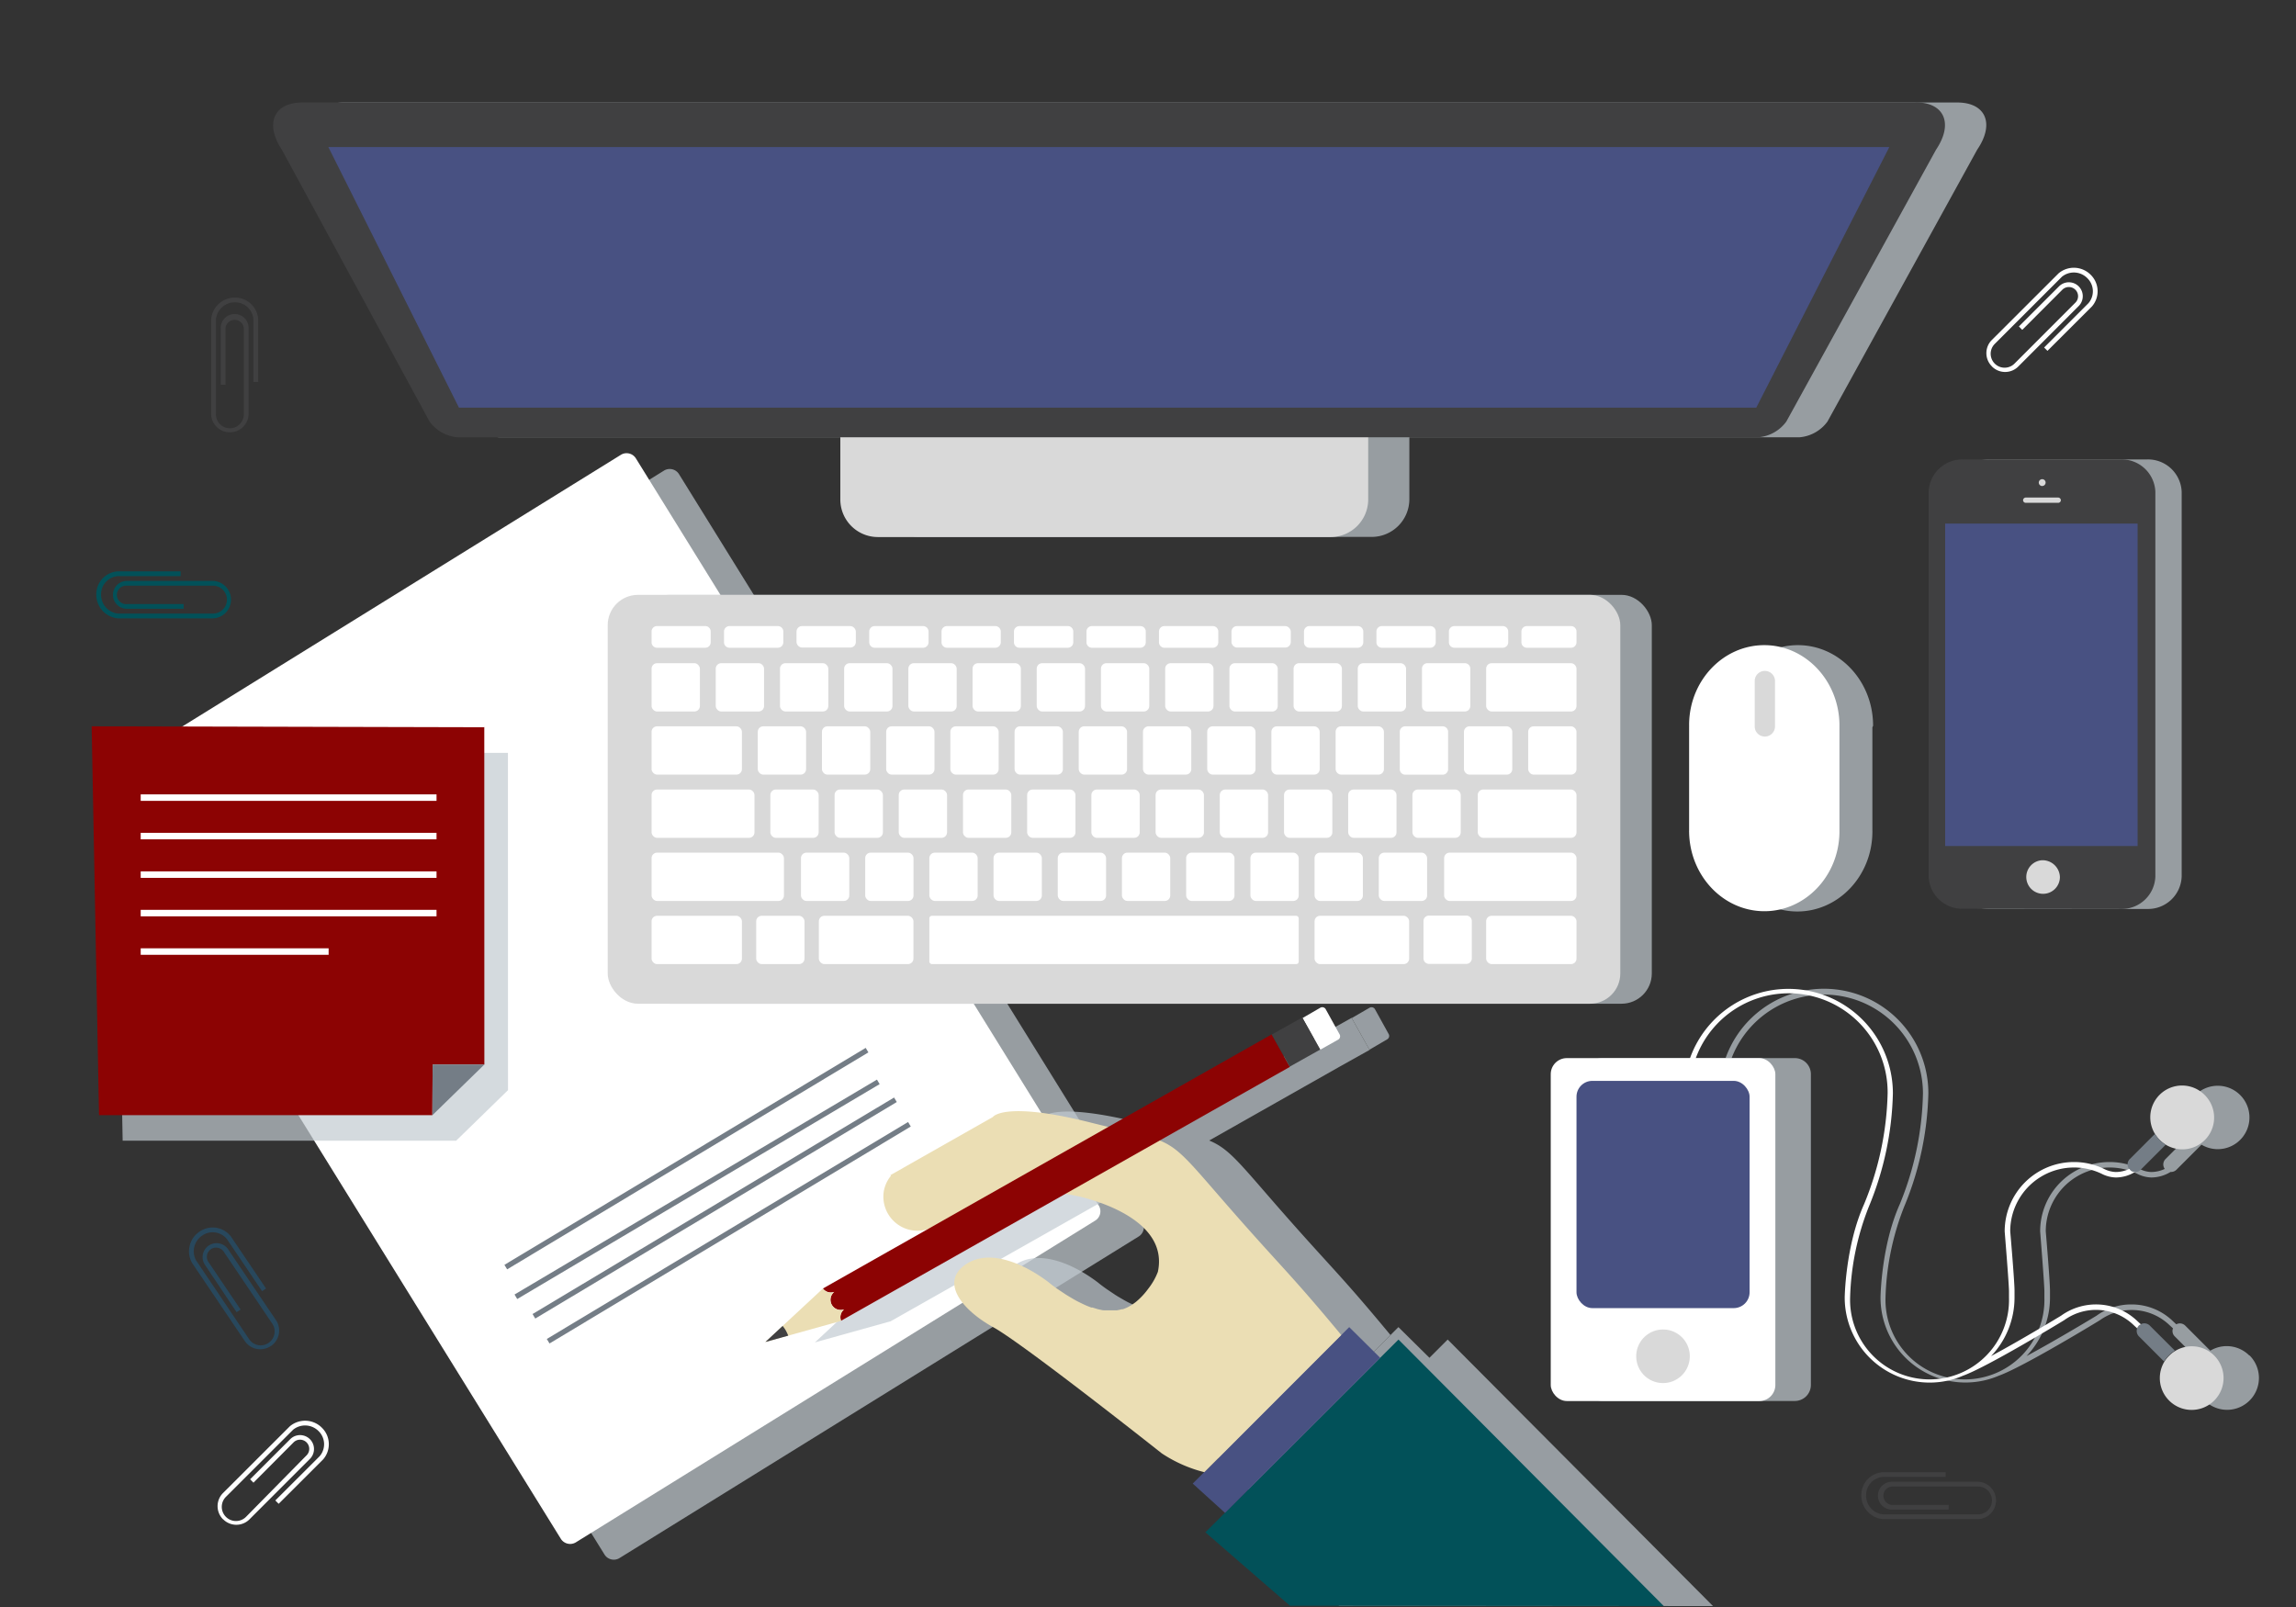 <svg xmlns="http://www.w3.org/2000/svg" viewBox="0 0 335.99 235.19"><rect x="0" y="0" width="335.99" height="235.19" fill="#333333" stroke="none"/><defs><style>.cls-1{isolation:isolate;}.cls-2,.cls-9{fill:#c2cbd1;}.cls-2,.cls-8{opacity:0.7;mix-blend-mode:multiply;}.cls-3{fill:#fff;}.cls-4{fill:#747d86;}.cls-5{fill:#d9d9d9;}.cls-6{fill:#404041;}.cls-7{fill:#485182;}.cls-10{fill:#025159;}.cls-11{fill:#ebdeb4;}.cls-12{fill:#8c0303;}.cls-13{fill:#28485d;}</style></defs><title>about-arcae</title><g class="cls-1"><g id="Layer_1" data-name="Layer 1"><path class="cls-2" d="M167.14,178.74,99.36,69.39a1.6,1.6,0,0,0-2.2-.51L21.2,116a1.6,1.6,0,0,0-.52,2.2L88.46,227.51a1.6,1.6,0,0,0,2.2.52l76-47.08A1.61,1.61,0,0,0,167.14,178.74Z"/><path class="cls-3" d="M160.79,176.44a1.6,1.6,0,0,1-.52,2.2l-76,47.09a1.61,1.61,0,0,1-2.2-.52L14.33,115.86a1.61,1.61,0,0,1,.52-2.21l76-47.08a1.6,1.6,0,0,1,2.2.51Z"/><rect class="cls-4" x="69.62" y="169.17" width="61.67" height="0.77" transform="translate(-72.97 75.94) rotate(-30.99)"/><rect class="cls-4" x="71.69" y="172.79" width="61.67" height="0.77" transform="matrix(0.86, -0.51, 0.51, 0.86, -74.48, 77.42)"/><rect class="cls-4" x="73.75" y="176.4" width="61.67" height="0.77" transform="translate(-75.98 78.88) rotate(-30.92)"/><rect class="cls-4" x="75.82" y="180.02" width="61.67" height="0.77" transform="translate(-77.67 80.68) rotate(-30.99)"/><path class="cls-2" d="M286.41,15H50.31c-4.19,0-5.53,3.11-3,6.92L68.93,61.71A5.64,5.64,0,0,0,73,64h56v9.07a5.52,5.52,0,0,0,5.5,5.51h66.24a5.52,5.52,0,0,0,5.5-5.51V64h57.09a5.64,5.64,0,0,0,4.1-2.31l21.91-39.79C291.93,18.11,290.6,15,286.41,15Z"/><path class="cls-5" d="M128.47,50h66.24a5.51,5.51,0,0,1,5.51,5.51V73.09a5.51,5.51,0,0,1-5.51,5.51H128.47a5.5,5.5,0,0,1-5.5-5.5V55.55A5.51,5.51,0,0,1,128.47,50Z"/><path class="cls-6" d="M280.36,15H44.25c-4.19,0-5.53,3.11-3,6.92L62.87,61.71A5.64,5.64,0,0,0,67,64H257.31a5.64,5.64,0,0,0,4.1-2.31l21.91-39.79c2.56-3.81,1.23-6.92-3-6.92"/><polygon class="cls-7" points="48.05 21.52 276.48 21.52 257.01 59.66 67.16 59.66 48.05 21.52"/><g class="cls-8"><polygon class="cls-9" points="211.85 196.05 209.18 198.72 204.64 194.23 181.75 217.13 186.46 221.4 183.6 224.26 195.97 235.01 250.68 235.06 211.85 196.05"/><path class="cls-9" d="M203.48,195.39c-7.73-9.33-8.67-9.81-16.7-19-5.56-6.38-7-8.3-9.83-9.47l19-10.76,0,0,4.47-2.5-2.63-4.69-4.47,2.5,0,0-23.88,13.52-2.48-.61c-12.91-3.25-14.43-.83-14.43-.83l-15,8.51.1.07a4.94,4.94,0,0,0,5.32,7.86l-15.28,8.64h0l-5.89,5.49h0l-2.53,2.35,11.08-3.09h0l32.88-18.6,1.4.27s13.89,2.64,12.07,11.15a9.8,9.8,0,0,1-1.41,2.46,10.76,10.76,0,0,1-1.72,1.87l-.16.13-.44.32-.21.13c-.14.09-.29.17-.44.25l-.21.1a4.87,4.87,0,0,1-.53.21l-.15,0a5.4,5.4,0,0,1-.72.16l-.19,0a5.46,5.46,0,0,1-.58,0h-.28l-.54,0-.32,0a5.86,5.86,0,0,1-.58-.1l-.32-.07-.78-.24-.16,0c-.33-.12-.66-.25-1-.41l-.31-.15c-.25-.12-.51-.24-.77-.38l-.41-.23-.76-.44-.44-.27-.85-.57-.4-.27c-.43-.3-.87-.62-1.33-1-3.45-2.62-8.73-5.09-12.29-2.45s-.13,6.67,4.23,9.06,24.6,18.44,24.6,18.44a20.05,20.05,0,0,0,6.24,2.76ZM194,152.58l0-.08v0Z"/><path class="cls-9" d="M203,152.11a.57.57,0,0,0,.21-.78l-2-3.62a.58.58,0,0,0-.78-.23L197.81,149l2.59,4.63Z"/></g><polygon class="cls-10" points="188.77 235.01 243.48 235.06 204.65 196.05 176.39 224.26 188.77 235.01"/><polygon class="cls-7" points="179.27 221.42 201.97 198.72 197.44 194.23 174.54 217.13 179.27 221.42"/><path class="cls-11" d="M196.28,195.39c-7.74-9.33-8.68-9.81-16.7-19-9.46-10.85-7-8.82-19.87-12.07s-14.43-.83-14.43-.83l-15,8.51.11.07a4.91,4.91,0,0,0-1.08,2.42,5,5,0,0,0,7.86,4.71l11.2-5.95,9,1.74s13.9,2.64,12.07,11.15a9.45,9.45,0,0,1-1.4,2.46,10.42,10.42,0,0,1-1.73,1.87l-.16.13-.44.32-.2.13-.45.25-.21.1a4.87,4.87,0,0,1-.53.21l-.15,0a6.2,6.2,0,0,1-.72.16l-.19,0a5.46,5.46,0,0,1-.58,0h-.29l-.54,0-.32,0c-.19,0-.38-.06-.58-.1l-.31-.07-.78-.24-.17,0c-.32-.12-.66-.25-1-.41l-.32-.15-.77-.38-.41-.23-.75-.44-.44-.27-.86-.57-.4-.27c-.43-.3-.87-.62-1.32-1-3.46-2.62-8.73-5.09-12.29-2.45s-.13,6.67,4.23,9.06S170,212.7,170,212.7a20.05,20.05,0,0,0,6.24,2.76Z"/><path class="cls-3" d="M193.22,147.48,190.6,149l2.6,4.63,2.62-1.47a.57.57,0,0,0,.21-.78l-2-3.62A.58.58,0,0,0,193.22,147.48Z"/><path class="cls-12" d="M120.42,188.58a1.45,1.45,0,0,0,1.66.49h0a1.49,1.49,0,0,0,1.44,2.56v0h0a1.46,1.46,0,0,0-.44,1.67l65.68-37.16-.61-1.08-1.45-2.58-.61-1.09Z"/><path class="cls-11" d="M123.09,193.32a1.44,1.44,0,0,1,.43-1.67h0v0a1.49,1.49,0,0,1-1.44-2.56h0a1.44,1.44,0,0,1-1.66-.5L112,196.41Z"/><rect class="cls-6" x="187.09" y="149.84" width="5.12" height="5.38" transform="translate(-50.36 112.18) rotate(-29.27)"/><path class="cls-6" d="M115.35,195.48a7.51,7.51,0,0,0-.33-.71,5,5,0,0,0-.49-.71L112,196.41Z"/><path class="cls-2" d="M274.1,106.23V106h0c-.1-6.41-5-11.58-11-11.58S252.15,99.6,252,106h0c0,.07,0,.13,0,.19s0,.14,0,.21l0,15v.42c.1,6.41,5,11.57,11,11.58s10.93-5.15,11-11.56v0a1.21,1.21,0,0,0,0-.19v-.21l0-15Z"/><path class="cls-3" d="M269.18,121.48l0-15V106h0c-.1-6.41-5-11.58-11-11.58s-10.93,5.15-11,11.56h0c0,.07,0,.13,0,.19a1.48,1.48,0,0,1,0,.21v15c0,.08,0,.14,0,.21a1.15,1.15,0,0,0,0,.19v0h0c.1,6.41,5,11.57,11,11.58s10.93-5.15,11-11.56h0v0c0-.06,0-.13,0-.19S269.18,121.55,269.18,121.48Z"/><path class="cls-5" d="M259.75,106.32a1.49,1.49,0,0,1-1.49,1.48h0a1.48,1.48,0,0,1-1.48-1.48V99.67a1.48,1.48,0,0,1,1.48-1.48h0a1.49,1.49,0,0,1,1.49,1.48Z"/><polygon class="cls-2" points="74.34 159.55 74.33 110.19 16.88 110.06 17.95 166.95 66.73 166.95 66.73 166.97 74.34 159.55"/><polygon class="cls-12" points="13.41 106.3 70.87 106.44 70.88 155.8 63.31 155.8 63.27 163.21 14.49 163.21 13.41 106.3"/><rect class="cls-3" x="20.59" y="116.26" width="43.29" height="0.95"/><rect class="cls-3" x="20.59" y="121.89" width="43.29" height="0.95"/><rect class="cls-3" x="20.59" y="127.53" width="43.29" height="0.95"/><rect class="cls-3" x="20.59" y="133.16" width="43.29" height="0.95"/><rect class="cls-3" x="20.59" y="138.79" width="27.5" height="0.95"/><polygon class="cls-4" points="63.31 155.8 70.88 155.8 63.27 163.22 63.31 155.8"/><path class="cls-2" d="M314.2,67.24H291.14A4.93,4.93,0,0,0,286.08,72v56.27a4.92,4.92,0,0,0,5.06,4.76H314.2a4.92,4.92,0,0,0,5.06-4.76V72A4.93,4.93,0,0,0,314.2,67.24Z"/><path class="cls-6" d="M287.29,133a4.92,4.92,0,0,1-5.06-4.76V72a4.93,4.93,0,0,1,5.06-4.76h23.06A4.93,4.93,0,0,1,315.41,72v56.27a4.92,4.92,0,0,1-5.06,4.76Z"/><path class="cls-5" d="M298.82,71.13a.5.5,0,1,1,.53-.5.51.51,0,0,1-.53.5"/><path class="cls-5" d="M296.46,73.59a.39.39,0,0,1-.41-.38.4.4,0,0,1,.41-.39h4.71a.4.4,0,0,1,.41.39.39.39,0,0,1-.41.38Z"/><path class="cls-5" d="M298.82,125.9a2.46,2.46,0,1,0,2.62,2.46,2.54,2.54,0,0,0-2.62-2.46"/><rect class="cls-7" x="284.65" y="76.63" width="28.16" height="47.19"/><rect class="cls-2" x="93.55" y="87.06" width="148.17" height="59.84" rx="4.43"/><rect class="cls-5" x="88.93" y="87.06" width="148.18" height="59.84" rx="4.43"/><path class="cls-3" d="M103.23,91.63H96.14a.79.79,0,0,0-.79.8V94a.79.79,0,0,0,.79.8h7.09A.79.79,0,0,0,104,94V92.43A.79.79,0,0,0,103.23,91.63Z"/><path class="cls-3" d="M113.83,91.63h-7.08a.8.8,0,0,0-.8.8V94a.8.8,0,0,0,.8.8h7.08a.8.8,0,0,0,.8-.8V92.43A.8.8,0,0,0,113.83,91.63Z"/><rect class="cls-3" x="116.56" y="91.63" width="8.68" height="3.14" rx="0.8"/><path class="cls-3" d="M135.05,91.63H128a.8.8,0,0,0-.8.8V94a.8.8,0,0,0,.8.8h7.08a.8.8,0,0,0,.8-.8V92.43A.8.8,0,0,0,135.05,91.63Z"/><path class="cls-3" d="M145.65,91.63h-7.07a.8.8,0,0,0-.8.8V94a.8.8,0,0,0,.8.8h7.07a.8.8,0,0,0,.8-.8V92.43A.8.8,0,0,0,145.65,91.63Z"/><path class="cls-3" d="M156.26,91.63h-7.08a.8.8,0,0,0-.8.8V94a.8.8,0,0,0,.8.8h7.08a.8.8,0,0,0,.8-.8V92.43A.8.8,0,0,0,156.26,91.63Z"/><path class="cls-3" d="M166.87,91.63h-7.08a.8.8,0,0,0-.8.8V94a.8.8,0,0,0,.8.8h7.08a.8.8,0,0,0,.8-.8V92.43A.8.8,0,0,0,166.87,91.63Z"/><path class="cls-3" d="M177.48,91.63H170.4a.8.8,0,0,0-.8.8V94a.8.8,0,0,0,.8.8h7.08a.8.8,0,0,0,.8-.8V92.43A.8.8,0,0,0,177.48,91.63Z"/><rect class="cls-3" x="180.21" y="91.63" width="8.68" height="3.14" rx="0.8"/><path class="cls-3" d="M198.69,91.63h-7.08a.79.79,0,0,0-.79.8V94a.79.79,0,0,0,.79.8h7.08a.81.81,0,0,0,.81-.8V92.43A.81.81,0,0,0,198.69,91.63Z"/><path class="cls-3" d="M209.3,91.63h-7.08a.8.8,0,0,0-.8.8V94a.8.8,0,0,0,.8.8h7.08a.8.8,0,0,0,.8-.8V92.43A.8.8,0,0,0,209.3,91.63Z"/><path class="cls-3" d="M219.91,91.63h-7.08a.8.8,0,0,0-.8.8V94a.8.8,0,0,0,.8.8h7.08a.8.8,0,0,0,.8-.8V92.43A.8.8,0,0,0,219.91,91.63Z"/><path class="cls-3" d="M229.9,91.63h-6.46a.8.8,0,0,0-.8.8V94a.8.8,0,0,0,.8.8h6.46a.8.8,0,0,0,.8-.8V92.43A.8.8,0,0,0,229.9,91.63Z"/><rect class="cls-3" x="95.35" y="97.06" width="7.07" height="7.07" rx="0.8"/><rect class="cls-3" x="104.74" y="97.06" width="7.07" height="7.07" rx="0.8"/><rect class="cls-3" x="114.14" y="97.06" width="7.07" height="7.07" rx="0.8"/><rect class="cls-3" x="123.53" y="97.06" width="7.07" height="7.07" rx="0.8"/><rect class="cls-3" x="132.93" y="97.06" width="7.07" height="7.07" rx="0.8"/><rect class="cls-3" x="142.32" y="97.06" width="7.07" height="7.07" rx="0.8"/><rect class="cls-3" x="151.71" y="97.06" width="7.07" height="7.07" rx="0.8"/><rect class="cls-3" x="161.11" y="97.06" width="7.07" height="7.07" rx="0.8"/><rect class="cls-3" x="170.51" y="97.06" width="7.07" height="7.07" rx="0.8"/><rect class="cls-3" x="179.91" y="97.06" width="7.07" height="7.07" rx="0.8"/><rect class="cls-3" x="189.3" y="97.06" width="7.07" height="7.07" rx="0.8"/><rect class="cls-3" x="198.69" y="97.06" width="7.07" height="7.07" rx="0.8"/><path class="cls-3" d="M214.36,97.06h-5.48a.79.79,0,0,0-.79.8v5.47a.79.79,0,0,0,.79.8h5.48a.8.8,0,0,0,.8-.8V97.86A.8.8,0,0,0,214.36,97.06Z"/><rect class="cls-3" x="217.48" y="97.06" width="13.22" height="7.07" rx="0.8"/><rect class="cls-3" x="95.35" y="134.03" width="13.22" height="7.07" rx="0.8"/><rect class="cls-3" x="119.83" y="134.03" width="13.84" height="7.07" rx="0.8"/><rect class="cls-3" x="110.66" y="134.03" width="7.07" height="7.07" rx="0.8"/><rect class="cls-3" x="192.37" y="134.03" width="13.84" height="7.07" rx="0.8"/><rect class="cls-3" x="217.48" y="134.03" width="13.22" height="7.07" rx="0.8"/><path class="cls-3" d="M214.58,134h-5.47a.8.8,0,0,0-.8.8v5.47a.8.8,0,0,0,.8.8h5.47a.8.8,0,0,0,.8-.8v-5.47A.8.8,0,0,0,214.58,134Z"/><rect class="cls-3" x="136" y="134.03" width="54.05" height="7.07" rx="0.36"/><rect class="cls-3" x="223.63" y="106.3" width="7.07" height="7.07" rx="0.8"/><rect class="cls-3" x="214.23" y="106.3" width="7.07" height="7.07" rx="0.8"/><path class="cls-3" d="M211.11,106.3h-5.47a.8.8,0,0,0-.8.8v5.47a.8.8,0,0,0,.8.81h5.47a.8.8,0,0,0,.8-.81V107.1A.8.8,0,0,0,211.11,106.3Z"/><rect class="cls-3" x="195.45" y="106.3" width="7.07" height="7.07" rx="0.8"/><rect class="cls-3" x="186.05" y="106.3" width="7.07" height="7.07" rx="0.8"/><rect class="cls-3" x="176.66" y="106.3" width="7.07" height="7.07" rx="0.8"/><rect class="cls-3" x="167.26" y="106.3" width="7.07" height="7.07" rx="0.8"/><rect class="cls-3" x="157.86" y="106.3" width="7.07" height="7.07" rx="0.8"/><rect class="cls-3" x="148.47" y="106.3" width="7.07" height="7.07" rx="0.8"/><rect class="cls-3" x="139.07" y="106.3" width="7.07" height="7.07" rx="0.8"/><rect class="cls-3" x="129.68" y="106.3" width="7.07" height="7.07" rx="0.8"/><rect class="cls-3" x="120.28" y="106.3" width="7.07" height="7.07" rx="0.8"/><rect class="cls-3" x="110.89" y="106.3" width="7.07" height="7.07" rx="0.8"/><rect class="cls-3" x="95.35" y="106.3" width="13.22" height="7.07" rx="0.8"/><rect class="cls-3" x="206.69" y="115.55" width="7.07" height="7.07" rx="0.8"/><rect class="cls-3" x="197.29" y="115.55" width="7.07" height="7.07" rx="0.8"/><rect class="cls-3" x="187.9" y="115.55" width="7.07" height="7.07" rx="0.8"/><rect class="cls-3" x="178.5" y="115.55" width="7.07" height="7.07" rx="0.8"/><rect class="cls-3" x="169.11" y="115.55" width="7.07" height="7.07" rx="0.8"/><rect class="cls-3" x="159.71" y="115.55" width="7.07" height="7.07" rx="0.8"/><rect class="cls-3" x="150.31" y="115.55" width="7.07" height="7.07" rx="0.8"/><rect class="cls-3" x="140.92" y="115.55" width="7.07" height="7.07" rx="0.8"/><rect class="cls-3" x="131.52" y="115.55" width="7.07" height="7.07" rx="0.8"/><rect class="cls-3" x="122.13" y="115.55" width="7.07" height="7.07" rx="0.8"/><rect class="cls-3" x="112.73" y="115.55" width="7.07" height="7.07" rx="0.8"/><rect class="cls-3" x="95.35" y="115.55" width="15.06" height="7.07" rx="0.8"/><rect class="cls-3" x="216.25" y="115.55" width="14.45" height="7.07" rx="0.8"/><rect class="cls-3" x="201.77" y="124.79" width="7.07" height="7.07" rx="0.8"/><rect class="cls-3" x="192.37" y="124.79" width="7.07" height="7.07" rx="0.8"/><rect class="cls-3" x="182.98" y="124.79" width="7.07" height="7.07" rx="0.8"/><rect class="cls-3" x="173.58" y="124.79" width="7.07" height="7.07" rx="0.8"/><rect class="cls-3" x="164.18" y="124.79" width="7.07" height="7.07" rx="0.8"/><rect class="cls-3" x="154.79" y="124.79" width="7.07" height="7.07" rx="0.8"/><rect class="cls-3" x="145.39" y="124.79" width="7.07" height="7.07" rx="0.8"/><rect class="cls-3" x="136" y="124.79" width="7.07" height="7.07" rx="0.8"/><rect class="cls-3" x="126.61" y="124.79" width="7.07" height="7.07" rx="0.8"/><rect class="cls-3" x="117.21" y="124.79" width="7.07" height="7.07" rx="0.8"/><rect class="cls-3" x="95.35" y="124.79" width="19.37" height="7.07" rx="0.8"/><rect class="cls-3" x="211.33" y="124.79" width="19.37" height="7.07" rx="0.8"/><path class="cls-2" d="M329.15,198.38a4.66,4.66,0,0,0-5.7-.7L319.77,194a1.11,1.11,0,0,0-1.3-.18l-.45-.42a8.68,8.68,0,0,0-6.11-2.49,8.59,8.59,0,0,0-5.11,1.65c-.08.05-5.75,3.49-10.25,5.91a12.35,12.35,0,0,0,3.44-8.56c0-.19,0-.38,0-.57s0-.28,0-.42c0-1.44-.6-8.46-.62-8.73a9.34,9.34,0,0,1,13.36-8.41,4.83,4.83,0,0,0,2.09.55,5.42,5.42,0,0,0,2.81-.81,1.12,1.12,0,0,0,.85-.31l3.68-3.68a4.64,4.64,0,1,0-1.59-1.58l-3.67,3.68a1.11,1.11,0,0,0,0,1.58,1.27,1.27,0,0,0,.34.23,1.08,1.08,0,0,1-.34-.23.61.61,0,0,1-.1-.14,4.68,4.68,0,0,1-2,.46,4.06,4.06,0,0,1-1.72-.46,10,10,0,0,0-4.41-1,10.14,10.14,0,0,0-10.12,10.15c0,.08.59,7.3.62,8.72,0,.15,0,.3,0,.45s0,.35,0,.52a11.63,11.63,0,1,1-23.25,0,39,39,0,0,1,2.74-13.33,45.63,45.63,0,0,0,3.53-16.6,15.28,15.28,0,0,0-29.67-5.13H234.46a2.35,2.35,0,0,0-2.34,2.35V202.7a2.34,2.34,0,0,0,2.34,2.34h28.18A2.35,2.35,0,0,0,265,202.7V157.21a2.35,2.35,0,0,0-2.35-2.35h-9.25a14.48,14.48,0,0,1,28,5.13A44.83,44.83,0,0,1,278,176.26c-2.72,6.09-2.81,13.58-2.81,13.65a12.43,12.43,0,0,0,17.29,11.44c3.57-1.28,14.33-7.83,14.81-8.13a8,8,0,0,1,10.23.76l.47.43a1.09,1.09,0,0,0,.25,1.17l3.68,3.68a4.66,4.66,0,1,0,7.28-.88ZM318,194.31a1,1,0,0,1,.2-.31A1,1,0,0,0,318,194.31Z"/><rect class="cls-3" x="226.93" y="154.86" width="32.87" height="50.19" rx="2.35"/><rect class="cls-7" x="230.7" y="158.19" width="25.33" height="33.26" rx="2.32"/><path class="cls-5" d="M247.28,198.49a3.92,3.92,0,1,1-3.91-3.91A3.91,3.91,0,0,1,247.28,198.49Z"/><path class="cls-5" d="M322.62,160.25a4.65,4.65,0,0,1-5.69,7.28,4.49,4.49,0,0,1-.89-.7,4.77,4.77,0,0,1-.69-.88,4.65,4.65,0,0,1,7.27-5.7Z"/><path class="cls-4" d="M316.93,167.53l-3.68,3.68a1.13,1.13,0,0,1-1.58,0,1.11,1.11,0,0,1,0-1.58l3.68-3.68a4.77,4.77,0,0,0,.69.88A4.49,4.49,0,0,0,316.93,167.53Z"/><path class="cls-5" d="M324,205a4.66,4.66,0,0,1-7.28-5.7,4.44,4.44,0,0,1,.7-.88,4.22,4.22,0,0,1,.89-.7A4.65,4.65,0,0,1,324,205Z"/><path class="cls-4" d="M316.68,199.26,313,195.58a1.13,1.13,0,0,1,0-1.58,1.14,1.14,0,0,1,1.59,0l3.68,3.68a4.22,4.22,0,0,0-.89.7A4.44,4.44,0,0,0,316.68,199.26Z"/><path class="cls-3" d="M313,194a1.27,1.27,0,0,1,.29-.18l-.46-.42a8.74,8.74,0,0,0-11.22-.84c-.08.05-5.74,3.49-10.24,5.91a12.39,12.39,0,0,0,3.43-8.56c0-.19,0-.38,0-.57s0-.28,0-.42c0-1.44-.61-8.46-.63-8.73a9.34,9.34,0,0,1,13.36-8.41,4.83,4.83,0,0,0,2.09.55,5.39,5.39,0,0,0,2.81-.81.83.83,0,0,1-.82-.45,4.76,4.76,0,0,1-2,.46,4.12,4.12,0,0,1-1.72-.46,10,10,0,0,0-4.4-1,10.14,10.14,0,0,0-10.13,10.15c0,.08.6,7.3.63,8.72,0,.15,0,.3,0,.45s0,.35,0,.52a11.63,11.63,0,1,1-23.25,0,38.82,38.82,0,0,1,2.75-13.33A45.84,45.84,0,0,0,277,160a15.29,15.29,0,0,0-29.94-4.36l.77.23A14.48,14.48,0,0,1,276.23,160a45,45,0,0,1-3.46,16.27c-2.72,6.09-2.82,13.58-2.82,13.65a12.44,12.44,0,0,0,12.43,12.43,12.31,12.31,0,0,0,4.86-1c3.57-1.28,14.33-7.83,14.82-8.13a7.94,7.94,0,0,1,10.22.76l.47.43A1.33,1.33,0,0,1,313,194Z"/><path class="cls-3" d="M291.49,53.62a2.72,2.72,0,0,1-.08-3.79L301.25,40a3.47,3.47,0,0,1,4.71.23,3.38,3.38,0,0,1,.15,4.64l-6.49,6.48-.49-.49,6.49-6.49a2.67,2.67,0,0,0-.16-3.65,2.76,2.76,0,0,0-3.72-.22l-9.83,9.83a2,2,0,0,0,2.88,2.89l8.91-8.92a1.33,1.33,0,0,0,0-1.9,1.35,1.35,0,0,0-1.9,0l-5.87,5.88-.49-.5,5.87-5.87a2,2,0,0,1,2.88,2.88l-8.91,8.92a2.72,2.72,0,0,1-3.79-.08"/><path class="cls-10" d="M33.8,87.76a2.73,2.73,0,0,1-2.63,2.74H17.26A3.48,3.48,0,0,1,14.09,87a3.36,3.36,0,0,1,3.17-3.38h9.17v.7H17.26A2.66,2.66,0,0,0,14.79,87a2.77,2.77,0,0,0,2.47,2.8H31.17a2,2,0,0,0,0-4.08H18.57a1.35,1.35,0,1,0,0,2.69h8.3v.69h-8.3a2,2,0,0,1,0-4.08h12.6a2.73,2.73,0,0,1,2.63,2.74"/><path class="cls-6" d="M292.09,219.6a2.72,2.72,0,0,1-2.63,2.73H275.55a3.46,3.46,0,0,1-3.17-3.49,3.36,3.36,0,0,1,3.17-3.38h9.17v.69h-9.17a2.67,2.67,0,0,0-2.47,2.69,2.76,2.76,0,0,0,2.47,2.8h13.91a2,2,0,0,0,0-4.08H276.85a1.35,1.35,0,0,0,0,2.69h8.31v.69h-8.31a2,2,0,0,1,0-4.08h12.61a2.73,2.73,0,0,1,2.63,2.74"/><path class="cls-3" d="M32.65,222.37a2.72,2.72,0,0,1-.08-3.79l9.84-9.83a3.46,3.46,0,0,1,4.71.22,3.38,3.38,0,0,1,.15,4.64l-6.49,6.48-.49-.49,6.49-6.48a2.69,2.69,0,0,0-.15-3.66,2.78,2.78,0,0,0-3.73-.22l-9.84,9.83A2,2,0,0,0,36,222L44.86,213a1.34,1.34,0,1,0-1.9-1.9L37.09,217l-.49-.5,5.87-5.87a2,2,0,0,1,2.88,2.89l-8.91,8.91a2.72,2.72,0,0,1-3.79-.08"/><path class="cls-6" d="M33.64,63.27a2.73,2.73,0,0,1-2.74-2.63V46.73a3.46,3.46,0,0,1,3.49-3.17,3.37,3.37,0,0,1,3.39,3.17V55.9h-.7V46.73a2.67,2.67,0,0,0-2.69-2.48,2.77,2.77,0,0,0-2.79,2.48V60.64a2,2,0,0,0,4.08,0V48A1.35,1.35,0,0,0,33,48v8.31h-.7V48a2,2,0,0,1,4.08,0V60.64a2.73,2.73,0,0,1-2.73,2.63"/><path class="cls-13" d="M39.62,197a2.73,2.73,0,0,1-3.74-.65L28.1,184.83a3.47,3.47,0,0,1,1.12-4.59,3.36,3.36,0,0,1,4.58.74l5.13,7.6-.58.39-5.13-7.6a2.67,2.67,0,0,0-3.61-.55,2.77,2.77,0,0,0-.93,3.62L36.46,196a2,2,0,0,0,3.38-2.28l-7.05-10.45a1.35,1.35,0,1,0-2.23,1.51l4.65,6.88-.58.39L30,185.13a2,2,0,1,1,3.38-2.29l7.06,10.45a2.73,2.73,0,0,1-.8,3.71"/></g></g></svg>